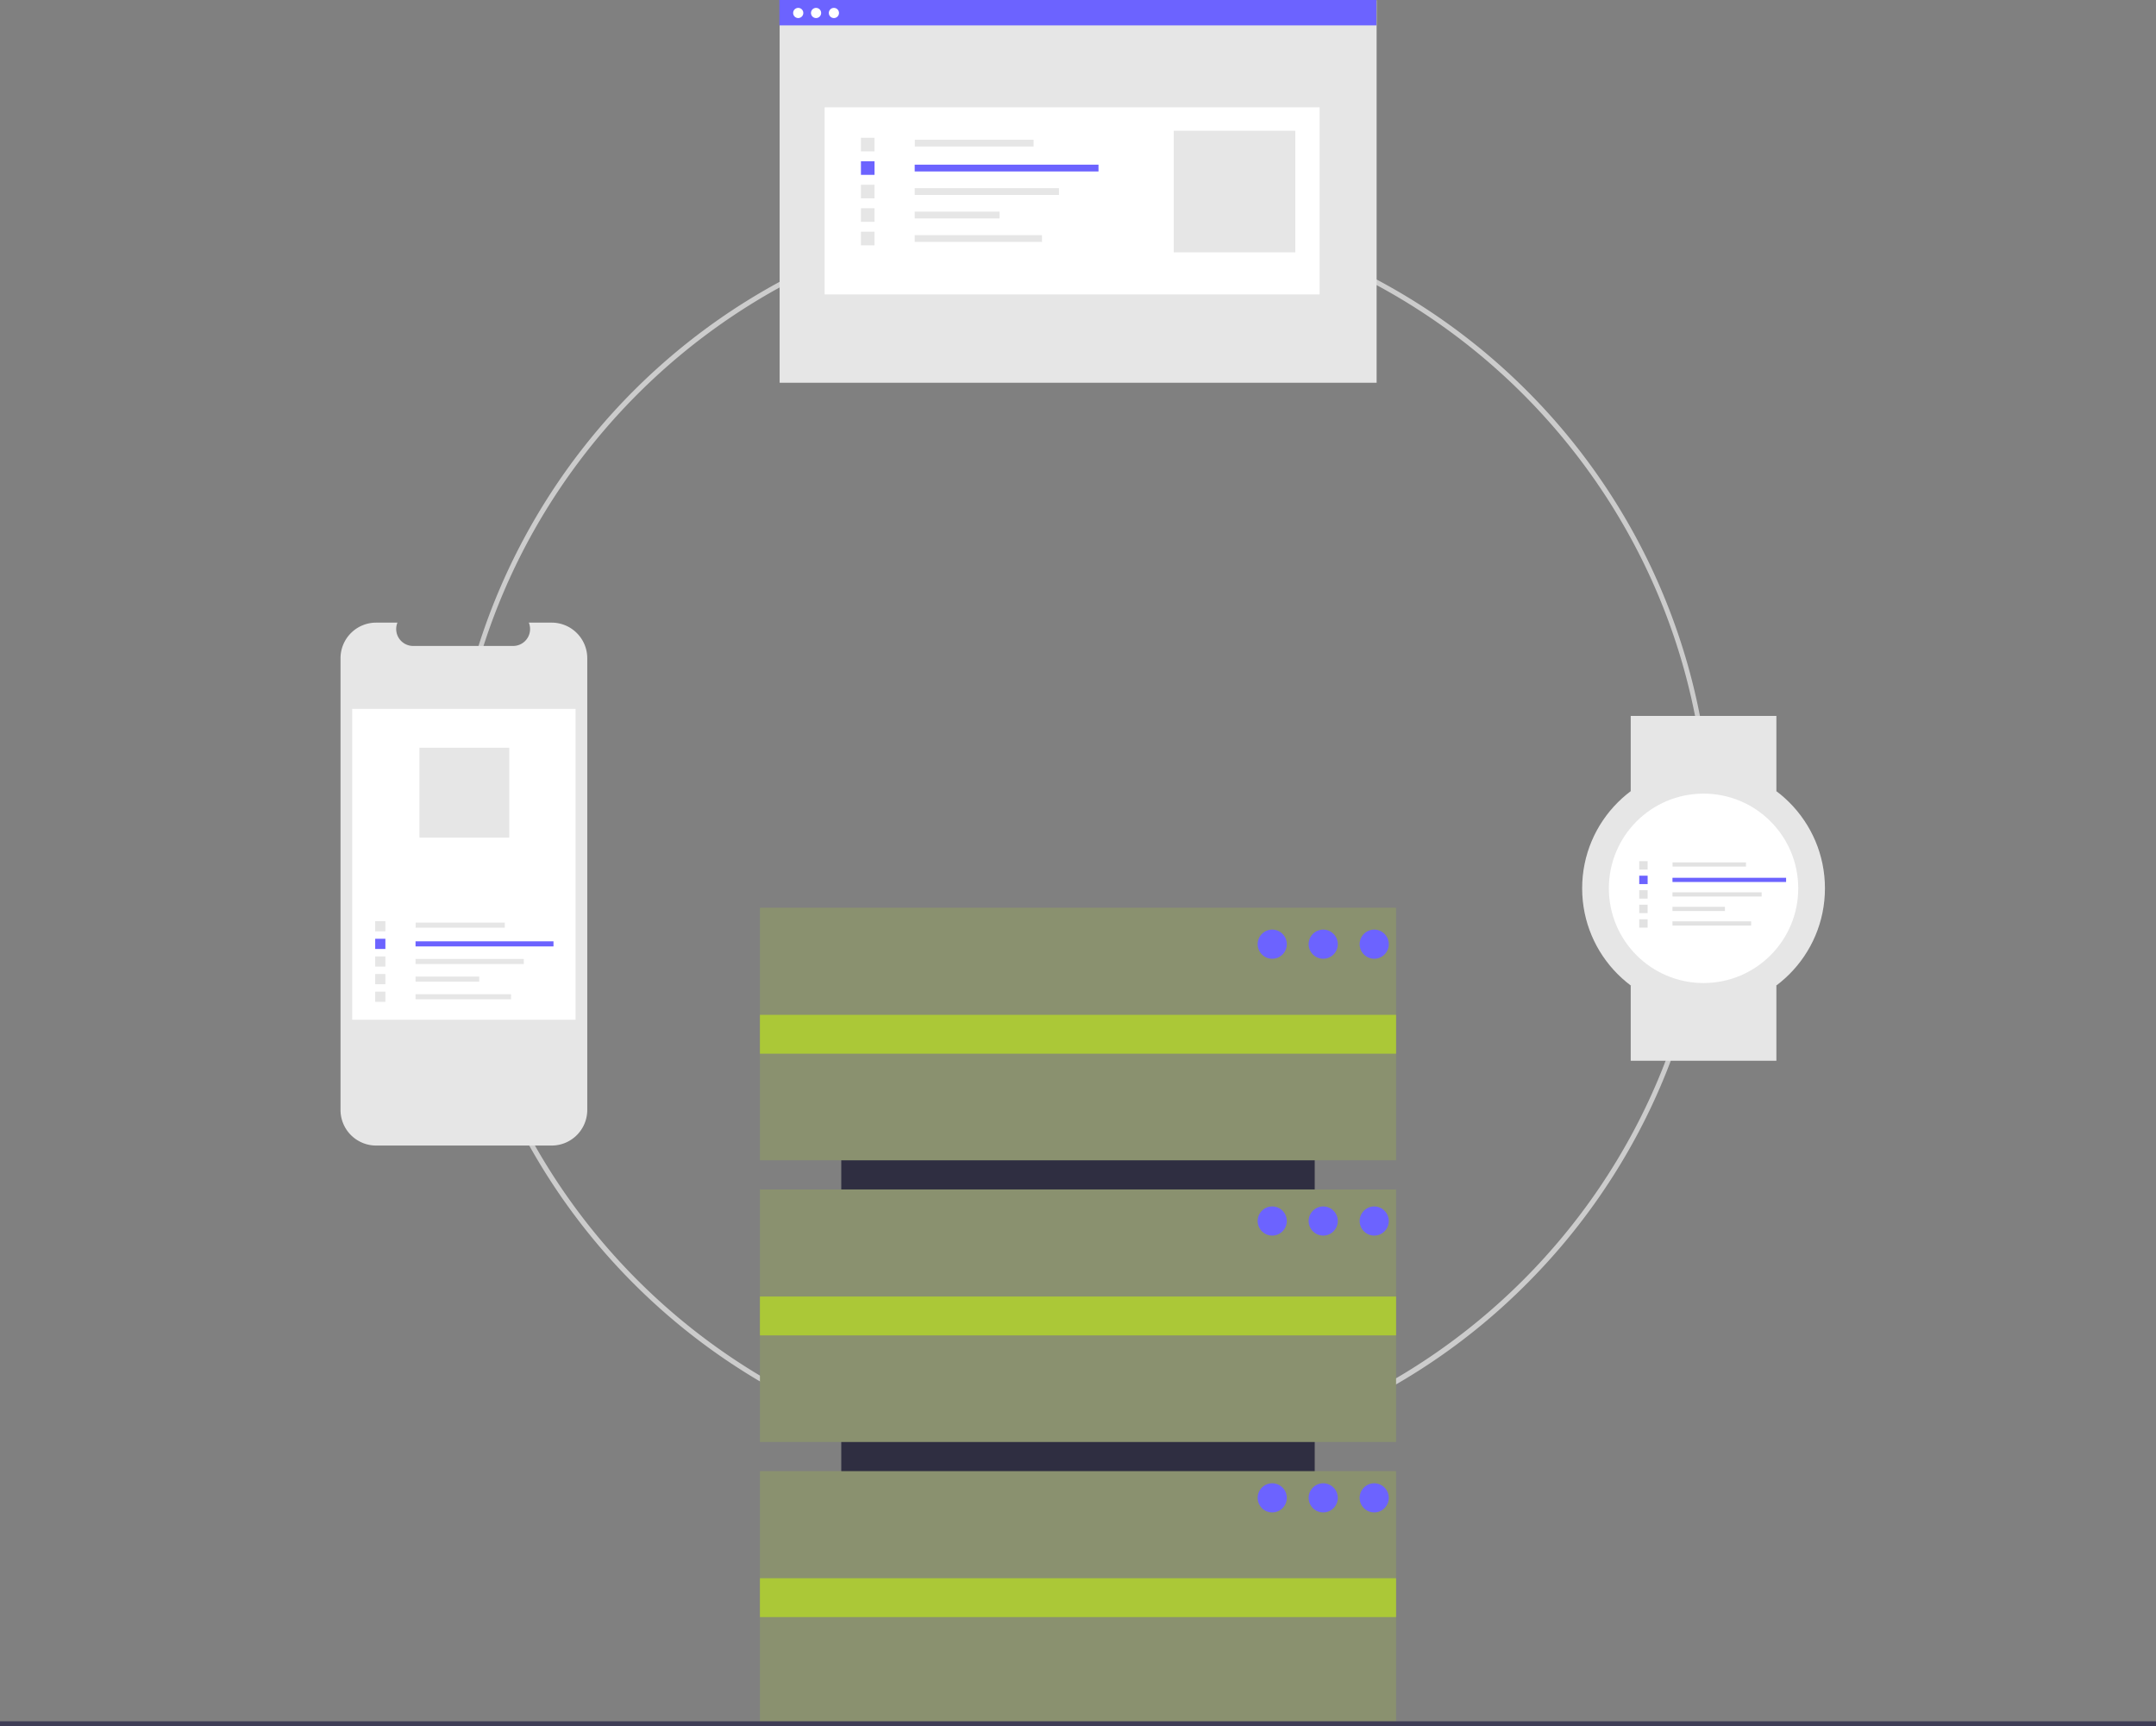 <?xml version="1.0" encoding="UTF-8" standalone="no"?>
<svg
   xmlns:dc="http://purl.org/dc/elements/1.1/"
   xmlns:cc="http://creativecommons.org/ns#"
   xmlns:rdf="http://www.w3.org/1999/02/22-rdf-syntax-ns#"
   xmlns:svg="http://www.w3.org/2000/svg"
   xmlns="http://www.w3.org/2000/svg"
   xmlns:sodipodi="http://sodipodi.sourceforge.net/DTD/sodipodi-0.dtd"
   xmlns:inkscape="http://www.inkscape.org/namespaces/inkscape"
   id="b5d1da7b-a9c6-4711-8d73-fa7937ec989e"
   data-name="Layer 1"
   width="888"
   height="710.807"
   viewBox="0 0 888 710.807"
   version="1.1"
   sodipodi:docname="undraw_server_cluster.svg"
   inkscape:version="0.92.5 (2060ec1f9f, 2020-04-08)">
  <rect x="0" y="0" width="888" height="710.807" fill="#808080" stroke="none"/>
  <defs
     id="defs131" />
  <sodipodi:namedview
     pagecolor="#ffffff"
     bordercolor="#666666"
     borderopacity="1"
     objecttolerance="10"
     gridtolerance="10"
     guidetolerance="10"
     inkscape:pageopacity="0"
     inkscape:pageshadow="2"
     inkscape:window-width="1848"
     inkscape:window-height="1043"
     id="namedview129"
     showgrid="false"
     inkscape:zoom="0.33201696"
     inkscape:cx="444"
     inkscape:cy="355.40353"
     inkscape:window-x="72"
     inkscape:window-y="0"
     inkscape:window-maximized="1"
     inkscape:current-layer="b5d1da7b-a9c6-4711-8d73-fa7937ec989e" />
  <title
     id="title2">server_cluster</title>
  <path
     d="M600.936,699.404a260.064,260.064,0,1,1,183.894-76.171A258.365,258.365,0,0,1,600.936,699.404Zm0-518.129c-142.297,0-258.064,115.768-258.064,258.065s115.768,258.064,258.064,258.064S859,581.637,859,439.34,743.232,181.275,600.936,181.275Z"
     transform="translate(-156 -94.596)"
     fill="#ccc"
     id="path4" />
  <rect
     x="469"
     y="509.904"
     width="262"
     height="195"
     transform="translate(1051.404 -87.193) rotate(90)"
     fill="#2f2e41"
     id="rect6" />
  <rect
     x="313"
     y="373.807"
     width="262"
     height="104"
     fill="#3f3d56"
     id="rect8"
     style="fill:#8a916f" />
  <rect
     x="313"
     y="489.807"
     width="262"
     height="104"
     fill="#3f3d56"
     id="rect10"
     style="fill:#8a916f" />
  <rect
     x="313"
     y="605.807"
     width="262"
     height="104"
     fill="#3f3d56"
     id="rect12"
     style="fill:#8a916f" />
  <rect
     x="313"
     y="417.904"
     width="262"
     height="16"
     fill="#6c63ff"
     id="rect14"
     style="fill:#abc837" />
  <rect
     x="313"
     y="533.904"
     width="262"
     height="16"
     fill="#6c63ff"
     id="rect16"
     style="fill:#abc837" />
  <rect
     x="313"
     y="649.904"
     width="262"
     height="16"
     fill="#6c63ff"
     id="rect18"
     style="fill:#abc837" />
  <circle
     cx="524"
     cy="388.807"
     r="6"
     fill="#6c63ff"
     id="circle20" />
  <circle
     cx="545"
     cy="388.807"
     r="6"
     fill="#6c63ff"
     id="circle22" />
  <circle
     cx="566"
     cy="388.807"
     r="6"
     fill="#6c63ff"
     id="circle24" />
  <circle
     cx="524"
     cy="502.807"
     r="6"
     fill="#6c63ff"
     id="circle26" />
  <circle
     cx="545"
     cy="502.807"
     r="6"
     fill="#6c63ff"
     id="circle28" />
  <circle
     cx="566"
     cy="502.807"
     r="6"
     fill="#6c63ff"
     id="circle30" />
  <circle
     cx="524"
     cy="616.807"
     r="6"
     fill="#6c63ff"
     id="circle32" />
  <circle
     cx="545"
     cy="616.807"
     r="6"
     fill="#6c63ff"
     id="circle34" />
  <circle
     cx="566"
     cy="616.807"
     r="6"
     fill="#6c63ff"
     id="circle36" />
  <rect
     y="708.807"
     width="888"
     height="2"
     fill="#3f3d56"
     id="rect38" />
  <path
     d="M397.879,365.661v185.992a14.675,14.675,0,0,1-14.672,14.672H310.928a14.677,14.677,0,0,1-14.678-14.672V365.661a14.677,14.677,0,0,1,14.678-14.672h8.768a6.978,6.978,0,0,0,6.455,9.606h41.208a6.978,6.978,0,0,0,6.455-9.606h9.392A14.675,14.675,0,0,1,397.879,365.661Z"
     transform="translate(-156 -94.596)"
     fill="#e6e6e6"
     id="path40" />
  <rect
     x="145.064"
     y="291.91"
     width="92"
     height="128"
     fill="#fff"
     id="rect42" />
  <rect
     x="171.186"
     y="379.927"
     width="36.72"
     height="2.098"
     fill="#e6e6e6"
     id="rect44" />
  <rect
     x="171.149"
     y="387.632"
     width="56.817"
     height="2.098"
     fill="#6c63ff"
     id="rect46" />
  <rect
     x="171.149"
     y="394.89"
     width="44.588"
     height="2.098"
     fill="#e6e6e6"
     id="rect48" />
  <rect
     x="171.149"
     y="402.149"
     width="26.228"
     height="2.098"
     fill="#e6e6e6"
     id="rect50" />
  <rect
     x="171.149"
     y="409.407"
     width="39.343"
     height="2.098"
     fill="#e6e6e6"
     id="rect52" />
  <rect
     x="154.533"
     y="379.324"
     width="4.197"
     height="4.197"
     fill="#e6e6e6"
     id="rect54" />
  <rect
     x="154.533"
     y="386.582"
     width="4.197"
     height="4.197"
     fill="#6c63ff"
     id="rect56" />
  <rect
     x="154.533"
     y="393.841"
     width="4.197"
     height="4.197"
     fill="#e6e6e6"
     id="rect58" />
  <rect
     x="154.533"
     y="401.1"
     width="4.197"
     height="4.197"
     fill="#e6e6e6"
     id="rect60" />
  <rect
     x="154.533"
     y="408.358"
     width="4.197"
     height="4.197"
     fill="#e6e6e6"
     id="rect62" />
  <rect
     x="172.751"
     y="307.91"
     width="36.998"
     height="36.998"
     fill="#e6e6e6"
     id="rect64" />
  <rect
     x="321.111"
     y="0.139"
     width="245.884"
     height="157.475"
     fill="#e6e6e6"
     id="rect66" />
  <rect
     x="339.647"
     y="44.195"
     width="203.861"
     height="77.035"
     fill="#fff"
     id="rect68" />
  <rect
     x="376.789"
     y="57.542"
     width="48.927"
     height="2.796"
     fill="#e6e6e6"
     id="rect70" />
  <rect
     x="376.74"
     y="67.807"
     width="75.705"
     height="2.796"
     fill="#6c63ff"
     id="rect72" />
  <rect
     x="376.74"
     y="77.479"
     width="59.411"
     height="2.796"
     fill="#e6e6e6"
     id="rect74" />
  <rect
     x="376.74"
     y="87.151"
     width="34.948"
     height="2.796"
     fill="#e6e6e6"
     id="rect76" />
  <rect
     x="376.74"
     y="96.822"
     width="52.422"
     height="2.796"
     fill="#e6e6e6"
     id="rect78" />
  <rect
     x="354.601"
     y="56.738"
     width="5.592"
     height="5.592"
     fill="#e6e6e6"
     id="rect80" />
  <rect
     x="354.601"
     y="66.409"
     width="5.592"
     height="5.592"
     fill="#6c63ff"
     id="rect82" />
  <rect
     x="354.601"
     y="76.081"
     width="5.592"
     height="5.592"
     fill="#e6e6e6"
     id="rect84" />
  <rect
     x="354.601"
     y="85.753"
     width="5.592"
     height="5.592"
     fill="#e6e6e6"
     id="rect86" />
  <rect
     x="354.601"
     y="95.424"
     width="5.592"
     height="5.592"
     fill="#e6e6e6"
     id="rect88" />
  <rect
     x="483.445"
     y="53.847"
     width="50.059"
     height="50.059"
     fill="#e6e6e6"
     id="rect90" />
  <rect
     x="321.006"
     width="245.884"
     height="10.446"
     fill="#6c63ff"
     id="rect92" />
  <circle
     cx="328.768"
     cy="5.341"
     r="2.097"
     fill="#fff"
     id="circle94" />
  <circle
     cx="336.117"
     cy="5.341"
     r="2.097"
     fill="#fff"
     id="circle96" />
  <circle
     cx="343.466"
     cy="5.341"
     r="2.097"
     fill="#fff"
     id="circle98" />
  <rect
     x="671.648"
     y="294.807"
     width="60"
     height="31"
     fill="#e6e6e6"
     id="rect100" />
  <rect
     x="671.648"
     y="405.807"
     width="60"
     height="31"
     fill="#e6e6e6"
     id="rect102" />
  <circle
     cx="701.648"
     cy="365.807"
     r="50"
     fill="#e6e6e6"
     id="circle104" />
  <circle
     cx="701.648"
     cy="365.807"
     r="39"
     fill="#fff"
     id="circle106" />
  <rect
     x="688.877"
     y="355.122"
     width="30.247"
     height="1.728"
     fill="#e2e2e2"
     id="rect108" />
  <rect
     x="688.846"
     y="361.468"
     width="46.802"
     height="1.728"
     fill="#6c63ff"
     id="rect110" />
  <rect
     x="688.846"
     y="367.447"
     width="36.728"
     height="1.728"
     fill="#e2e2e2"
     id="rect112" />
  <rect
     x="688.846"
     y="373.426"
     width="21.605"
     height="1.728"
     fill="#e2e2e2"
     id="rect114" />
  <rect
     x="688.846"
     y="379.405"
     width="32.407"
     height="1.728"
     fill="#e2e2e2"
     id="rect116" />
  <rect
     x="675.16"
     y="354.625"
     width="3.457"
     height="3.457"
     fill="#e2e2e2"
     id="rect118" />
  <rect
     x="675.16"
     y="360.604"
     width="3.457"
     height="3.457"
     fill="#6c63ff"
     id="rect120" />
  <rect
     x="675.16"
     y="366.583"
     width="3.457"
     height="3.457"
     fill="#e2e2e2"
     id="rect122" />
  <rect
     x="675.16"
     y="372.562"
     width="3.457"
     height="3.457"
     fill="#e2e2e2"
     id="rect124" />
  <rect
     x="675.16"
     y="378.541"
     width="3.457"
     height="3.457"
     fill="#e2e2e2"
     id="rect126" />
</svg>
